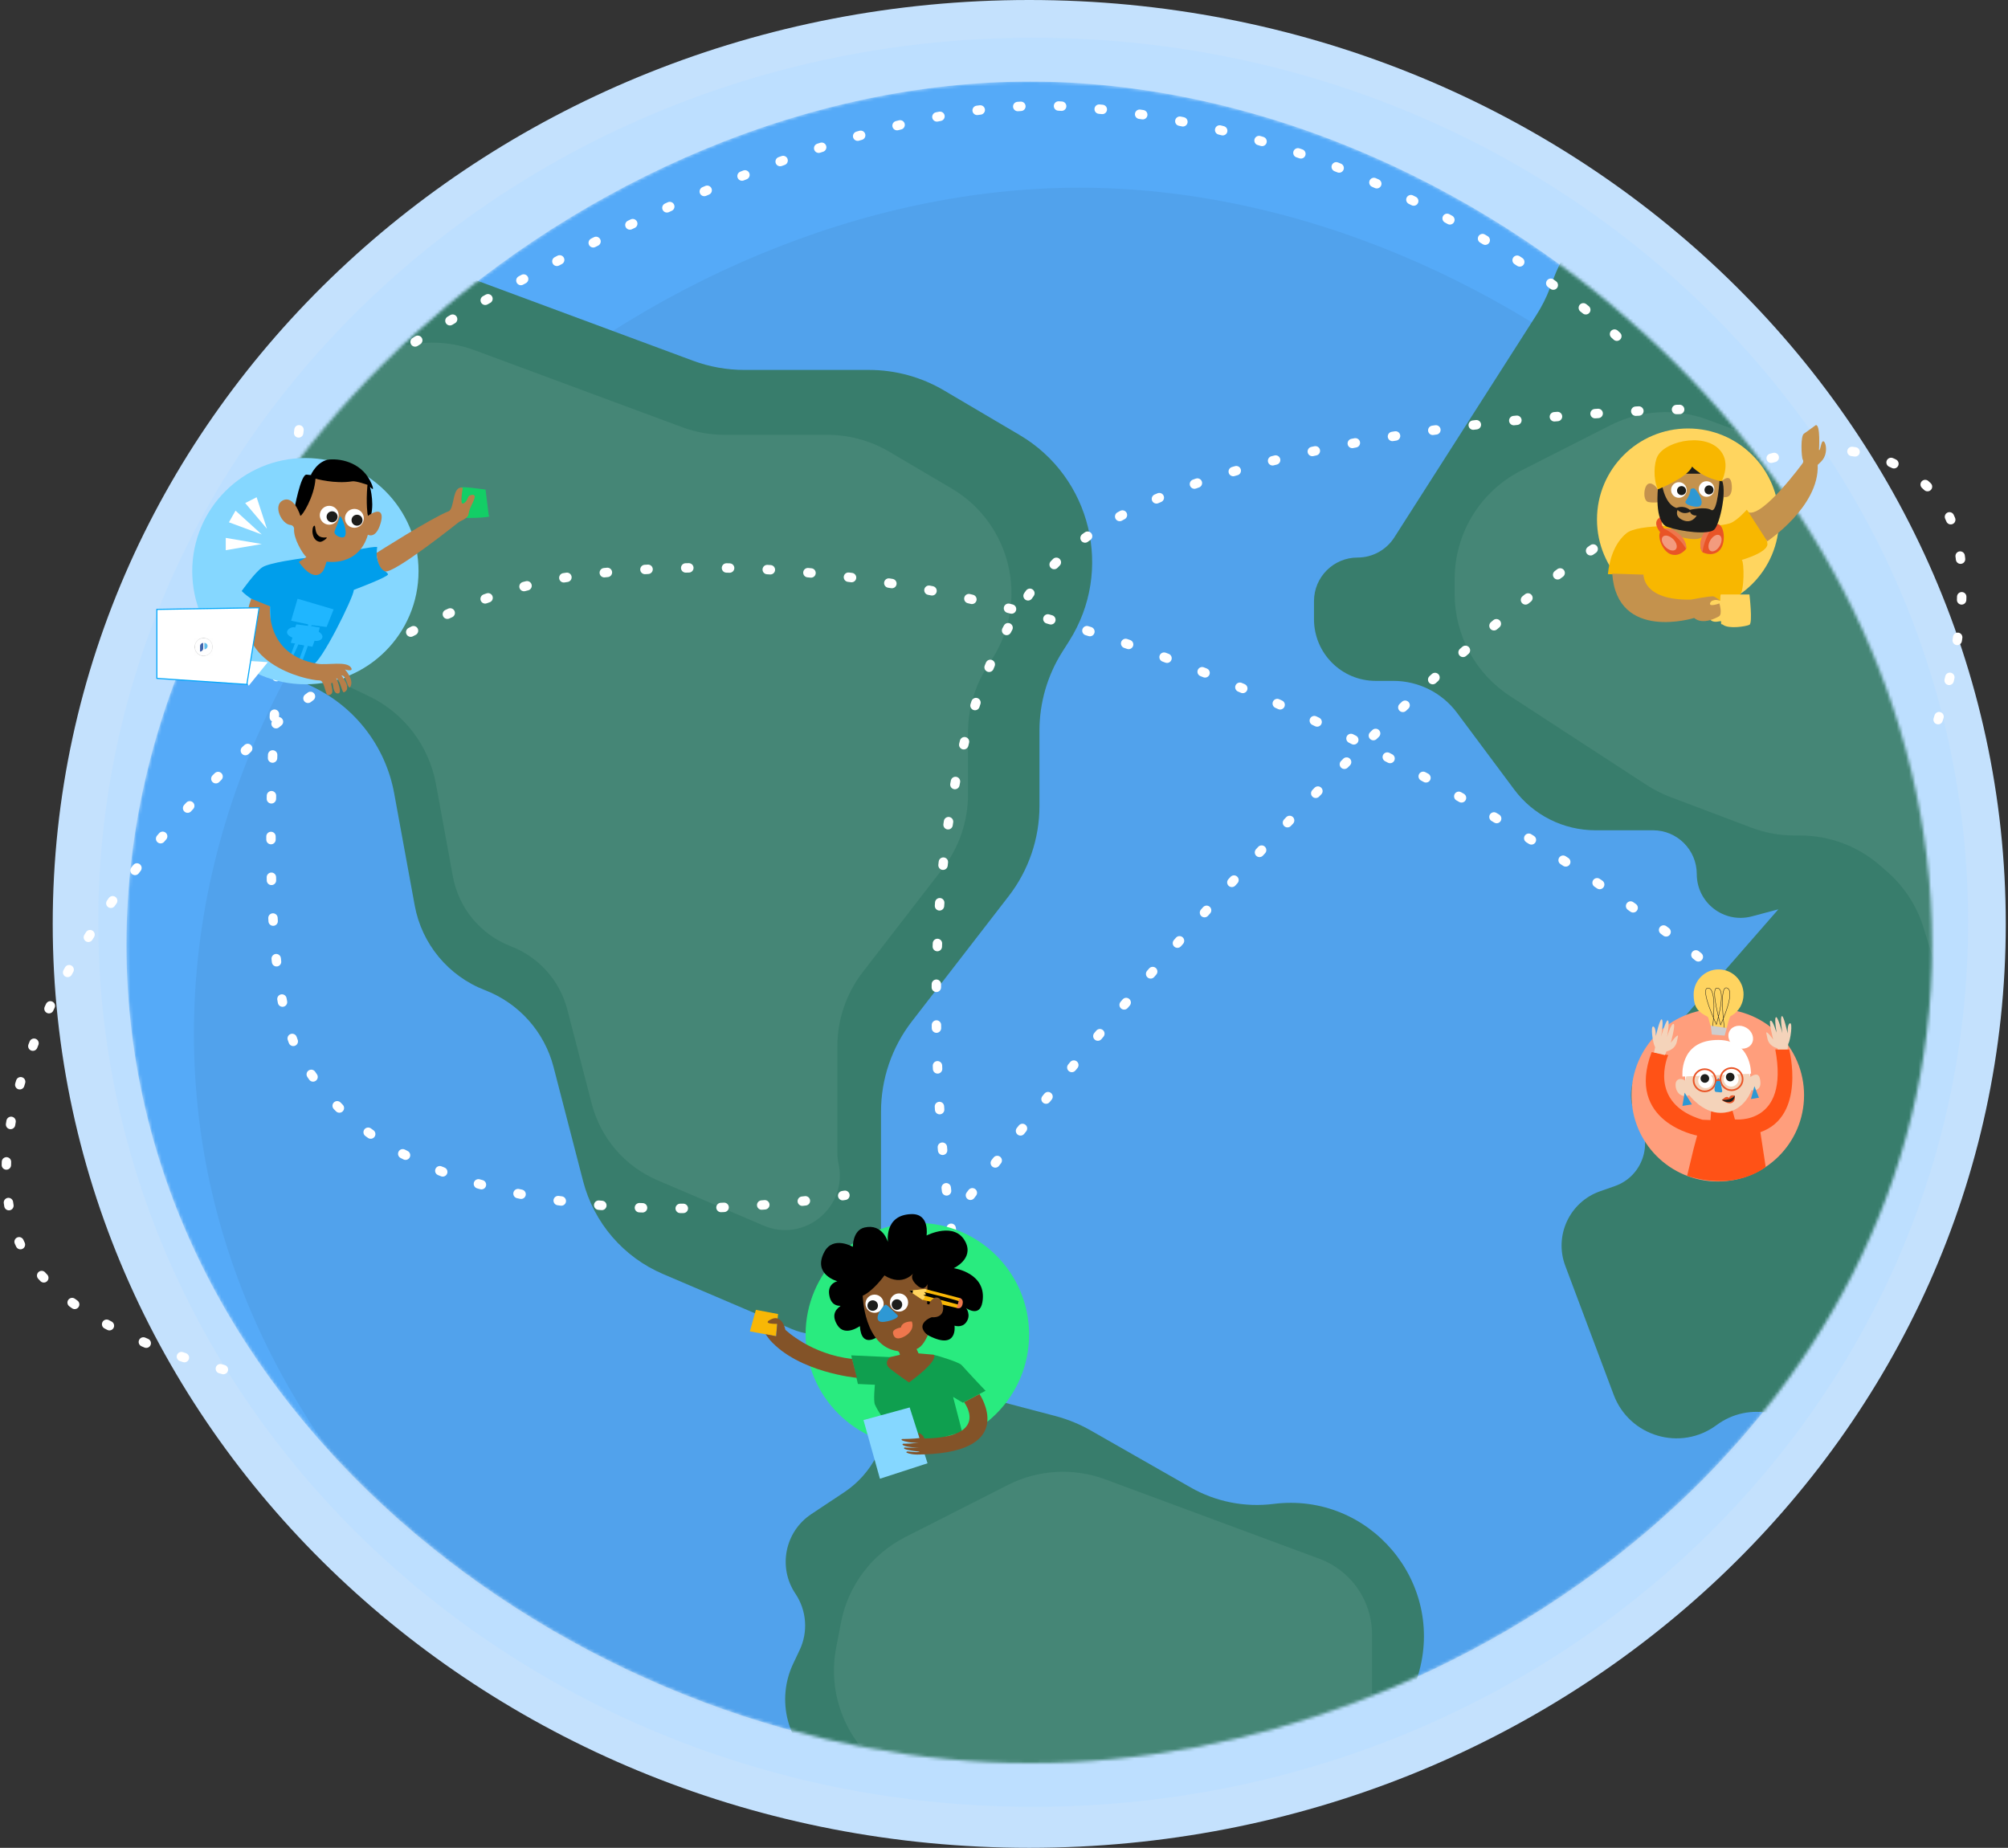 <svg width="640" height="589" viewBox="0 0 640 589" fill="none" xmlns="http://www.w3.org/2000/svg">
<rect x="0" y="0" width="640" height="589" fill="#333333" stroke="none"/>
<g clip-path="url(#clip0_94_2)">
<path d="M328.046 589C499.94 589 639.289 457.148 639.289 294.5C639.289 131.852 499.94 0 328.046 0C156.151 0 16.803 131.852 16.803 294.5C16.803 457.148 156.151 589 328.046 589Z" fill="#C4E1FD"/>
<path d="M329.303 575.933C493.876 575.933 627.288 449.697 627.288 293.977C627.288 138.257 493.876 12.021 329.303 12.021C164.731 12.021 31.318 138.257 31.318 293.977C31.318 449.697 164.731 575.933 329.303 575.933Z" fill="#BDDFFF"/>
<mask id="mask0_94_2" style="mask-type:alpha" maskUnits="userSpaceOnUse" x="40" y="26" width="576" height="536">
<path d="M615.803 301.198C615.803 453.186 467.755 562 328.303 562C188.851 562 40.303 453.186 40.303 301.198C40.303 149.21 188.851 26 328.303 26C467.755 26 615.803 149.21 615.803 301.198Z" fill="#55AAF8"/>
</mask>
<g mask="url(#mask0_94_2)">
<path d="M615.803 301.198C615.803 453.186 467.755 562 328.303 562C188.851 562 40.303 453.186 40.303 301.198C40.303 149.21 188.851 26 328.303 26C467.755 26 615.803 149.21 615.803 301.198Z" fill="#55AAF8"/>
<path d="M625.803 329.524C625.803 478.475 480.713 585.115 344.048 585.115C207.382 585.115 61.803 478.475 61.803 329.524C61.803 180.574 207.382 59.825 344.048 59.825C480.713 59.825 625.803 180.574 625.803 329.524Z" fill="black" fill-opacity="0.05"/>
<path d="M279.465 463.964L279.736 463.429C286.775 449.544 302.553 442.458 317.607 446.419L336.333 451.347C340.295 452.39 344.104 453.946 347.662 455.976L379.463 474.118C387.472 478.687 396.747 480.534 405.895 479.379C436.442 475.526 460.857 504.364 452.016 533.857L430.843 604.487C430.15 606.798 429.28 609.053 428.241 611.231L405.684 658.505C393.841 683.326 362.828 692.007 339.82 676.941C330.773 671.016 324.137 662.057 321.106 651.676L308.847 609.687C305.902 599.598 299.661 590.788 291.12 584.664L261.367 563.327C250.906 555.826 247.308 541.916 252.818 530.282L254.865 525.962C257.616 520.154 257.105 513.327 253.521 507.993C247.886 499.607 250.147 488.237 258.562 482.646L269.053 475.675C273.477 472.735 277.064 468.701 279.465 463.964Z" fill="#387D6C"/>
<path d="M444.399 171.307L489.69 100.412C491.427 97.693 492.88 94.802 494.025 91.786L495.295 88.44C502.222 70.186 519.713 58.116 539.236 58.116H558.451C570.252 58.116 581.62 62.555 590.299 70.551L631.617 108.622C636.679 113.286 640.655 119.004 643.263 125.374L669.596 189.669C676.445 206.395 673.098 225.566 660.985 238.981L621.303 282.926L639.303 320.579C650.136 342.912 671.803 390.015 671.803 399.761V538.744C671.803 552.047 652.826 549.537 636.244 544.335C626.368 541.237 618.599 533.828 613.613 524.759L578.62 461.12C572.37 449.754 557.526 446.518 547.112 454.252C535.688 462.735 519.32 457.913 514.321 444.591L498.888 403.465C495.274 393.837 500.285 383.12 509.99 379.719L514.698 378.069C523.439 375.006 527.046 364.598 522.074 356.783C518.652 351.404 519.18 344.414 523.372 339.611L566.803 289.848L558.35 292.098C549.491 294.456 540.803 287.778 540.803 278.61C540.803 270.902 534.554 264.653 526.846 264.653H508.508C498.311 264.653 488.712 259.837 482.617 251.661L464.392 227.213C459.616 220.807 452.096 217.034 444.106 217.034H438.46C427.603 217.034 418.803 208.233 418.803 197.377V191.61C418.803 183.939 425.022 177.72 432.693 177.72C437.434 177.72 441.847 175.302 444.399 171.307Z" fill="#387D6C"/>
<path d="M132.178 288.606L125.63 252.851C122.912 238.007 113.232 225.372 99.608 218.883L60.367 200.195C39.793 190.396 29.212 167.249 35.264 145.278L37.287 137.937C40.8 125.185 49.523 114.504 61.316 108.515L102.962 87.364C114.653 81.427 128.293 80.643 140.587 85.203L220.893 114.985C226.124 116.924 231.658 117.918 237.236 117.918H276.976C285.373 117.918 293.617 120.167 300.849 124.432L324.966 138.653C347.846 152.145 355.008 181.902 340.773 204.327L338.621 207.718C333.84 215.249 331.302 223.985 331.302 232.906V256.913C331.302 267.315 327.851 277.424 321.489 285.655L290.614 325.602C284.253 333.833 280.802 343.941 280.802 354.344V395.31C280.802 396.796 280.958 398.279 281.269 399.732C284.855 416.496 268.049 430.335 252.284 423.599L211.299 406.089C198.688 400.701 189.288 389.77 185.85 376.494L176.427 340.1C173.524 328.892 165.388 319.774 154.581 315.618C142.917 311.133 134.429 300.899 132.178 288.606Z" fill="#387D6C"/>
<g style="mix-blend-mode:overlay">
<path d="M144.34 279.353L138.941 249.87C136.699 237.631 128.718 227.212 117.484 221.862L85.127 206.452C68.162 198.372 59.437 179.286 64.428 161.17L66.096 155.117C68.992 144.602 76.186 135.795 85.91 130.856L120.25 113.416C129.89 108.521 141.137 107.874 151.274 111.634L217.491 136.191C221.804 137.791 226.367 138.61 230.967 138.61H263.735C270.659 138.61 277.456 140.465 283.42 143.981L303.306 155.707C322.172 166.832 328.077 191.368 316.34 209.859L314.565 212.655C310.623 218.865 308.53 226.069 308.53 233.425V253.22C308.53 261.798 305.684 270.133 300.439 276.919L274.981 309.858C269.735 316.645 266.889 324.98 266.889 333.558V367.337C266.889 368.562 267.019 369.785 267.275 370.983C270.231 384.806 256.374 396.217 243.375 390.663L209.581 376.225C199.182 371.782 191.431 362.769 188.596 351.822L180.826 321.813C178.433 312.571 171.724 305.053 162.813 301.626C153.195 297.928 146.196 289.489 144.34 279.353Z" fill="white" fill-opacity="0.07"/>
</g>
<g style="mix-blend-mode:overlay">
<path d="M345.34 639.27L339.964 609.916C337.71 597.605 329.649 587.14 318.32 581.819L288.082 567.616C272.036 560.079 263.15 542.615 266.504 525.207L268.054 517.157C270.319 505.403 277.888 495.356 288.56 489.935L321.25 473.333C330.89 468.438 342.137 467.791 352.274 471.551L420.506 496.856C423.484 497.96 426.233 499.606 428.612 501.711C434.138 506.599 437.302 513.621 437.302 520.998V535.966V565.956C437.302 569.212 437.712 572.456 438.523 575.61L441.08 585.549C441.891 588.703 442.302 591.946 442.302 595.203V614.654C442.302 620.097 443.448 625.478 445.666 630.448L464.525 672.705C466.743 677.675 467.889 683.057 467.889 688.499V727.254C467.889 728.479 468.019 729.702 468.275 730.9C471.231 744.723 457.374 756.134 444.375 750.58L410.581 736.142C400.182 731.699 392.431 722.686 389.596 711.739L381.826 681.73C379.433 672.488 372.724 664.97 363.813 661.543C354.195 657.845 347.196 649.406 345.34 639.27Z" fill="white" fill-opacity="0.07"/>
</g>
<g style="mix-blend-mode:overlay">
<path d="M558.174 263.806L532.291 254.013C529.686 253.027 527.195 251.763 524.862 250.244L481.254 221.854C470.27 214.702 463.645 202.483 463.645 189.376V184.542C463.645 169.951 471.84 156.596 484.85 149.988L513.25 135.565C522.891 130.669 534.138 130.023 544.275 133.782L612.507 159.087C615.485 160.192 618.234 161.838 620.613 163.942C626.138 168.83 629.302 175.853 629.302 183.23V198.197V228.187C629.302 231.444 629.713 234.687 630.524 237.841L633.081 247.78C633.892 250.934 634.302 254.178 634.302 257.434V276.886C634.302 282.328 635.449 287.71 637.667 292.68L658.909 340.278C659.556 341.726 659.89 343.295 659.89 344.882C659.89 356.72 643.995 360.586 638.559 350.07L617.916 310.144C617.315 308.982 616.818 307.768 616.43 306.518L613.046 295.604C610.925 288.763 606.95 282.643 601.561 277.924L599.264 275.913C592.198 269.725 583.125 266.315 573.733 266.315H571.889C567.204 266.315 562.557 265.465 558.174 263.806Z" fill="white" fill-opacity="0.07"/>
</g>
</g>
<path d="M132.303 109C132.303 109 258.626 28.232 341.303 34C448.803 41.5 517.303 109 517.303 109M95.303 137C95.303 137 75.182 298.206 95.303 336C132.303 405.5 269.303 381 269.303 381M303.303 392.5C303.303 392.5 278.291 228.013 341.303 175C390.913 133.263 535.803 130.5 535.803 130.5M541.303 305C541.303 305 365.803 160.233 184.302 183.5C89.548 195.647 -16.697 326 4.803 392.5C15.684 426.154 81.303 439 81.303 439M309.303 381C309.303 381 535.802 79 615.302 156C637.884 177.871 615.302 236.5 615.302 236.5" stroke="white" stroke-width="3" stroke-linecap="round" stroke-dasharray="1 12"/>
<path d="M292.379 461.041C312.052 461.041 328 445.093 328 425.42C328 405.747 312.052 389.799 292.379 389.799C272.706 389.799 256.758 405.747 256.758 425.42C256.758 445.093 272.706 461.041 292.379 461.041Z" fill="#29EB7F"/>
<path d="M279.865 425.979C279.865 425.979 274.551 430.139 274.062 422.693C274.062 422.693 269.308 426.189 266.931 422.448C264.414 418.498 267.315 416.785 267.84 416.331C267.874 416.296 267.874 416.226 267.805 416.226C266.966 416.261 264.728 416.051 264.274 412.556C263.785 409.06 266.896 408.396 266.896 408.396C266.896 408.396 258.891 406.298 262.736 399.062C265.532 393.784 271.825 397.419 271.825 397.419C271.825 397.419 271.72 392.141 275.565 391.267C281.403 389.938 283.011 395.916 283.011 395.916C283.011 395.916 281.717 387.212 290.526 387.002C296.434 386.862 295.316 393.819 295.316 393.819C295.316 393.819 304.404 389.134 307.76 395.951C310.382 401.299 303.985 404.236 303.985 404.236C303.985 404.236 314.752 405.739 313.109 415.107C312.235 420.071 307.935 416.96 307.935 416.96C307.935 416.96 309.648 419.197 307.935 421.504C306.537 423.392 304.23 422.553 304.23 422.553C304.23 422.553 305.348 430.418 296.224 425.839C287.101 421.26 294.162 418.533 294.162 418.533L292.554 413.22L288.709 410.074L284.339 409.969L282.801 412.905L276.439 413.08C276.439 413.08 275.845 417.03 276.264 418.219C276.928 420.316 279.865 425.979 279.865 425.979Z" fill="black"/>
<path d="M240.923 417.52L239 424.371L247.355 425.944L247.984 418.848L240.923 417.52Z" fill="#F8B706"/>
<path d="M283.746 432.585L297.903 431.921C299.337 432.27 305.629 434.193 306.468 435.102C311.082 440.171 314.123 443.317 314.123 443.317L306.887 447.127L303.776 445.274L306.747 456.775C301.364 457.055 297.099 460.481 293.149 459.747C285.738 458.348 280.565 451.602 278.852 447.686C278.328 446.498 278.852 441.394 278.852 441.394L273.434 441.149L271.301 432.026L283.746 432.585Z" fill="#0F9F4F"/>
<path d="M281.892 406.543C281.892 406.543 278.431 411.437 274.971 413.01C274.971 413.01 275.32 429.125 286.087 430.663C286.716 430.768 286.821 431.852 286.821 431.852L283.745 432.586C282.102 433.879 282.556 435.347 283.535 436.151C285.213 437.55 289.722 440.661 289.722 440.661C289.722 440.661 299.196 433.949 297.623 431.817L292.764 431.397L292.134 429.999C294.057 429.265 295.071 426.888 295.735 425.629C295.735 425.629 293.428 423.987 294.127 422.204C294.756 420.561 296.994 419.862 296.994 419.862C296.994 419.862 301.328 420.456 300.524 415.877C299.895 412.241 297.063 412.171 296.189 415.807L295.49 415.632C295.77 412.311 295.525 411.332 295.595 409.34C295.595 409.34 294.721 411.926 292.239 409.654C289.478 407.137 291.261 405.704 291.261 405.704C291.261 405.704 287.8 410.283 281.892 406.543Z" fill="#835328"/>
<path d="M245.361 427.098C254.589 437.515 273.117 439.193 273.117 439.193L271.578 433.145C258.47 431.747 250.325 423.882 250.325 423.882C250.325 423.882 249.346 418.848 245.85 420.491C242.355 422.134 247.703 421.994 247.703 421.994L247.388 425.909L243.998 425.28L245.361 427.098Z" fill="#835328"/>
<path d="M275.215 452.651L289.932 448.631L295.63 466.424L280.459 471.353L275.215 452.651Z" fill="#85D7FF"/>
<path d="M307.271 446.953L312.2 444.366C312.2 444.366 324.609 462.614 294.477 463.592C294.302 463.592 294.127 463.592 293.987 463.592C291.435 463.802 289.653 463.383 289.128 463.103C288.919 462.998 288.744 462.963 288.988 462.719C289.233 462.474 292.344 463.173 293.148 462.719C293.148 462.719 289.478 462.404 288.254 461.81C288.08 461.705 288.115 461.39 288.359 461.39C290.142 461.6 293.603 461.32 292.869 461.355C289.723 461.46 287.94 460.831 287.695 460.551C287.59 460.411 287.73 460.202 287.8 460.202C290.806 460.202 292.904 459.817 292.904 459.817C290.492 460.062 288.15 459.433 287.52 459.118C287.241 458.978 287.345 458.699 287.52 458.699C290.736 458.699 293.113 458.384 293.113 458.384L292.659 456.636C292.659 456.636 294.302 457.265 294.582 458.454C294.617 458.559 294.791 458.524 294.896 458.524C315.87 458.034 307.271 446.953 307.271 446.953Z" fill="#835328"/>
<path d="M278.747 418.463C280.35 418.463 281.649 417.164 281.649 415.562C281.649 413.959 280.35 412.66 278.747 412.66C277.145 412.66 275.846 413.959 275.846 415.562C275.846 417.164 277.145 418.463 278.747 418.463Z" fill="white"/>
<path d="M286.543 418.079C288.145 418.079 289.444 416.78 289.444 415.178C289.444 413.575 288.145 412.276 286.543 412.276C284.94 412.276 283.641 413.575 283.641 415.178C283.641 416.78 284.94 418.079 286.543 418.079Z" fill="white"/>
<path d="M278.153 417.833C279.079 417.833 279.83 417.082 279.83 416.155C279.83 415.229 279.079 414.478 278.153 414.478C277.226 414.478 276.475 415.229 276.475 416.155C276.475 417.082 277.226 417.833 278.153 417.833Z" fill="#1D1E1C"/>
<path d="M285.877 417.52C286.804 417.52 287.555 416.769 287.555 415.842C287.555 414.915 286.804 414.164 285.877 414.164C284.95 414.164 284.199 414.915 284.199 415.842C284.199 416.769 284.95 417.52 285.877 417.52Z" fill="#1D1E1C"/>
<path d="M282.242 415.877C282.731 415.947 282.521 415.807 286.052 419.198C287.101 420.211 281.612 421.924 280.319 421.19C278.326 420.072 281.752 415.807 282.242 415.877Z" fill="#2E98D4"/>
<path d="M289.234 425.351C288.255 426.155 285.144 427.937 284.619 424.966C284.375 423.533 287.136 423.148 287.136 423.148C287.556 421.086 290.597 421.226 290.597 421.226C290.597 421.226 291.716 423.288 289.234 425.351Z" fill="#EE774D"/>
<path d="M289.723 411.471L293.987 414.303L296.469 414.897C299.546 411.261 300.315 415.806 300.315 415.806C298.776 415.456 303.95 416.68 304.929 416.89C304.929 416.89 307.795 416.4 305.978 413.778L294.826 410.877L289.723 411.471Z" fill="#F8B706"/>
<path d="M293.987 414.303C293.987 414.303 294.477 414.199 294.721 413.534C294.861 413.045 294.302 412.835 294.302 412.835C294.302 412.835 295.071 412.905 295.106 412.486C295.141 412.031 294.512 411.822 294.512 411.822C294.512 411.822 295.211 411.822 295.316 411.402C295.421 410.983 294.861 410.843 294.861 410.843L289.723 411.437L293.987 414.303Z" fill="#FFD460"/>
<path d="M289.723 411.472L290.841 412.241L290.981 411.332L289.723 411.472Z" fill="black"/>
<path d="M294.268 412.869L297.694 413.778C297.694 413.778 299.057 413.149 299.756 414.337L306.363 416.085C306.363 416.085 306.748 415.771 306.608 415.211C306.468 414.652 294.513 411.855 294.513 411.855C294.513 411.855 295.142 412.31 295.107 412.52C295.037 412.729 294.268 412.869 294.268 412.869Z" fill="black"/>
<path d="M305.839 413.744L304.93 416.925C304.93 416.925 306.293 417.485 306.747 415.911C307.307 413.919 305.839 413.744 305.839 413.744Z" fill="#EE774D"/>
<path d="M97.336 218.124C117.253 218.124 133.398 201.979 133.398 182.062C133.398 162.146 117.253 146 97.336 146C77.419 146 61.273 162.146 61.273 182.062C61.273 201.979 77.419 218.124 97.336 218.124Z" fill="#85D7FF"/>
<path d="M146.772 155.454C146.422 154.859 154.755 156.049 154.755 156.049L155.77 164.312C157.766 165.187 146.072 165.152 146.072 165.152C146.072 165.152 147.857 157.169 146.772 155.454Z" fill="#13CE66"/>
<path d="M95.866 178.036C95.866 178.036 85.922 179.332 83.647 180.802C81.371 182.238 77.029 188.4 77.029 188.4C77.029 188.4 81.161 192.671 86.062 193.302L86.132 197.503C86.132 197.503 86.903 211.753 99.682 211.788C102.098 211.788 112.706 190.326 112.741 188.19C112.741 188.085 112.811 188.015 112.881 187.98C114.177 187.49 123.735 183.848 123.665 183.078C123.56 182.063 119.324 181.012 120.199 174.5C120.199 174.5 121.704 173.52 108.295 176.321C105.214 176.986 95.866 178.036 95.866 178.036Z" fill="#009EEB"/>
<path d="M94.851 190.851L92.785 197.853L98.177 199.008V199.499L94.466 199.008L94.045 200.024C92.54 199.463 89.599 201.739 93.205 203.245L92.68 204.89L99.577 206.151L100.242 204.26C102.483 204.575 103.918 202.86 101.572 201.354L101.923 200.024L99.122 199.534L99.367 199.253L104.093 199.849L106.334 194.247L94.851 190.851Z" fill="#1FB6FF"/>
<path d="M98.106 205.941L96.46 210.422L95.375 210.212L96.986 205.731L95.13 205.381C95.13 205.381 93.414 209.127 93.239 209.442C93.064 209.757 92.539 209.092 92.539 209.092L93.975 205.17L96.635 204.12L98.106 205.941Z" fill="#1FB6FF"/>
<path d="M96.53 166.308L93.764 162.596C93.764 162.596 95.829 151.007 97.755 151.287C99.681 151.568 99.121 151.287 99.121 151.287C99.121 151.287 101.186 146.736 105.142 146.456C109.099 146.176 115.716 147.646 118.482 154.334C119.637 157.169 117.922 155.174 117.922 155.174C117.922 155.174 119.777 161.861 117.572 165.992C117.011 167.043 117.922 155.174 106.683 156.014C101.536 156.329 96.53 166.308 96.53 166.308Z" fill="black"/>
<path d="M95.725 164.381C95.725 164.381 93.66 157.624 90.054 159.549C86.938 161.23 89.773 167.147 92.644 167.357C93.24 167.392 93.765 168.022 93.73 168.582C93.485 171.558 96.391 176.46 97.651 177.58L95.27 179.121C95.27 179.121 99.752 186.088 102.903 182.062C103.393 181.467 104.093 179.016 104.093 179.016C104.093 179.016 114.212 180.802 117.258 170.438C117.258 170.438 119.744 171.944 121.249 166.972C122.404 163.226 121.074 161.825 117.223 164.451C117.223 164.451 116.557 160.705 117.118 154.543C117.118 154.543 113.511 153.247 112.286 153.422C106.684 154.333 100.557 152.582 100.557 152.582C100.207 158.394 96.146 164.766 95.725 164.381Z" fill="#B77E49"/>
<path d="M120.023 176.25C120.023 176.25 120.163 181.012 122.719 182.097C125.275 183.183 146.387 166.307 146.387 166.307C146.387 166.307 149.083 165.222 149.293 164.066C149.748 161.475 150.729 160.53 151.219 158.849C151.744 157.134 149.713 157.799 149.433 158.149C148.978 158.709 148.873 159.935 147.648 160.495C146.422 161.055 147.508 155.523 147.508 155.523C144.042 154.543 144.987 162.176 142.956 162.981C137.284 165.222 120.023 176.25 120.023 176.25Z" fill="#B77E49"/>
<path d="M80.076 190.85L86.063 193.265C86.063 193.265 84.347 208.741 101.188 211.577C104.339 212.102 110.536 210.596 111.902 212.837C112.777 214.273 109.941 213.397 109.941 213.397C109.941 213.397 112.987 216.653 111.657 218.929C110.886 220.225 110.431 214.938 108.821 215.323C108.821 215.323 112.392 219.629 109.591 220.68C109.031 220.89 108.261 216.268 107.175 216.198C107.175 216.198 109.591 221.45 107.455 221.03C105.845 220.715 106.37 217.073 105.67 217.704C105.145 218.194 107.175 221.555 104.549 221.555C103.674 221.555 103.429 216.933 101.958 216.898C97.162 216.828 72.584 210.876 80.076 190.85Z" fill="#B77E49"/>
<path d="M79.27 218.58L85.362 211.052L75.068 210.422L79.27 218.58Z" fill="white"/>
<path d="M50 194.247L82.596 193.722L78.675 218.16L50 216.234V194.247Z" fill="white" stroke="#05A7F9" stroke-width="0.35" stroke-miterlimit="10"/>
<path d="M67.822 205.941C67.822 206.116 67.822 206.291 67.822 206.466C67.786 206.466 67.786 206.501 67.786 206.501C67.786 206.571 67.786 206.676 67.751 206.746C67.681 207.096 67.576 207.412 67.401 207.692C67.226 207.972 67.016 208.252 66.736 208.462C66.491 208.637 66.246 208.812 65.966 208.917C65.721 209.022 65.441 209.092 65.161 209.127C65.161 209.127 65.126 209.127 65.126 209.162C65.091 209.162 65.055 209.162 65.02 209.162C64.915 209.162 64.81 209.162 64.67 209.162C64.635 209.162 64.6 209.162 64.6 209.162C64.565 209.127 64.53 209.127 64.495 209.127C64.215 209.092 63.935 209.022 63.655 208.882C63.27 208.707 62.955 208.462 62.675 208.147C62.535 207.972 62.395 207.762 62.29 207.552C62.114 207.201 62.01 206.816 61.974 206.431C61.974 206.431 61.974 206.396 61.94 206.396C61.94 206.256 61.94 206.116 61.94 205.976C61.974 205.976 61.974 205.941 61.974 205.941C61.974 205.836 62.01 205.731 62.01 205.626C62.08 205.311 62.185 204.996 62.36 204.716C62.535 204.436 62.71 204.19 62.955 203.98C63.2 203.77 63.445 203.595 63.725 203.49C64.005 203.35 64.32 203.28 64.635 203.28C64.635 203.28 64.67 203.28 64.67 203.245C64.81 203.245 64.951 203.245 65.091 203.245C65.091 203.28 65.126 203.28 65.126 203.28C65.231 203.28 65.336 203.315 65.476 203.315C65.756 203.385 66.071 203.49 66.316 203.63C66.526 203.735 66.701 203.875 66.876 204.05C67.086 204.26 67.296 204.506 67.436 204.751C67.611 205.066 67.751 205.451 67.786 205.801C67.822 205.871 67.786 205.906 67.822 205.941ZM64.915 203.49C63.41 203.49 62.185 204.716 62.185 206.151C62.15 207.727 63.41 208.952 64.915 208.952C66.421 208.952 67.646 207.727 67.646 206.221C67.646 204.681 66.386 203.455 64.915 203.49Z" fill="#D8D8D8"/>
<path d="M64.704 203.279C64.704 203.314 64.669 203.314 64.669 203.314C64.353 203.349 64.038 203.419 63.758 203.524C63.478 203.629 63.198 203.804 62.988 204.015C62.743 204.225 62.533 204.47 62.393 204.75C62.218 205.03 62.113 205.345 62.043 205.66C62.008 205.765 62.008 205.87 62.008 205.975C62.008 205.975 62.008 206.01 61.973 206.01C61.973 205.1 61.973 204.225 61.973 203.314C61.973 203.279 61.973 203.279 62.008 203.279C62.883 203.279 63.793 203.279 64.704 203.279Z" fill="#FEFEFE"/>
<path d="M67.821 205.94C67.786 205.905 67.786 205.87 67.786 205.835C67.751 205.45 67.611 205.1 67.436 204.785C67.296 204.54 67.121 204.295 66.875 204.085C66.7 203.91 66.525 203.769 66.315 203.664C66.035 203.524 65.755 203.419 65.475 203.349C65.37 203.314 65.265 203.314 65.125 203.314C65.125 203.314 65.09 203.314 65.09 203.279C66 203.279 66.875 203.279 67.786 203.279C67.821 203.279 67.821 203.279 67.821 203.314C67.821 204.19 67.821 205.065 67.821 205.94Z" fill="#FEFEFE"/>
<path d="M61.94 206.431C61.974 206.431 61.974 206.431 61.94 206.431C61.974 206.851 62.114 207.236 62.29 207.586C62.395 207.796 62.535 207.971 62.675 208.181C62.955 208.496 63.27 208.741 63.655 208.917C63.935 209.057 64.215 209.127 64.495 209.162C64.53 209.162 64.565 209.162 64.6 209.197C63.725 209.197 62.85 209.197 61.974 209.197C61.94 209.197 61.94 209.197 61.94 209.162C61.94 208.216 61.94 207.306 61.94 206.431Z" fill="#FEFEFE"/>
<path d="M65.16 209.162C65.195 209.127 65.16 209.127 65.16 209.162C65.475 209.127 65.755 209.057 66 208.952C66.281 208.847 66.526 208.672 66.771 208.497C67.051 208.287 67.261 208.006 67.436 207.726C67.611 207.411 67.716 207.096 67.786 206.781C67.786 206.711 67.821 206.641 67.821 206.536C67.821 206.536 67.821 206.501 67.856 206.501C67.856 207.376 67.856 208.252 67.856 209.127C67.856 209.162 67.856 209.162 67.821 209.162C66.911 209.162 66.035 209.162 65.16 209.162Z" fill="#FEFEFE"/>
<path d="M64.915 203.49C66.421 203.49 67.646 204.715 67.646 206.221C67.646 207.726 66.421 208.952 64.915 208.952C63.41 208.952 62.149 207.726 62.184 206.151C62.184 204.715 63.375 203.455 64.915 203.49ZM63.76 206.746C63.76 207.026 63.76 207.306 63.76 207.586C63.76 207.656 63.76 207.691 63.865 207.691C64.39 207.656 64.775 207.201 64.775 206.676C64.775 206.361 64.775 206.046 64.775 205.731C64.775 205.486 64.775 205.241 64.775 205.03C64.775 204.96 64.74 204.96 64.705 204.96C64.67 204.96 64.635 204.96 64.635 204.96C64.18 205.03 63.795 205.451 63.76 205.906C63.76 206.151 63.76 206.431 63.76 206.746ZM65.125 205.941C65.125 206.186 65.125 206.396 65.125 206.641C65.125 206.746 65.125 206.816 65.125 206.921C65.125 206.991 65.125 206.991 65.195 206.991C65.23 206.991 65.265 206.991 65.3 206.991C65.861 206.886 66.211 206.361 66.106 205.766C66.036 205.346 65.615 204.995 65.195 204.96C65.125 204.96 65.09 204.96 65.09 205.03C65.125 205.311 65.125 205.626 65.125 205.941Z" fill="#FEFEFE"/>
<path d="M63.76 206.747C63.76 206.466 63.76 206.186 63.76 205.906C63.76 205.451 64.145 204.996 64.635 204.961C64.67 204.961 64.705 204.961 64.705 204.961C64.775 204.961 64.775 204.961 64.775 205.031C64.775 205.276 64.775 205.521 64.775 205.731C64.775 206.046 64.775 206.361 64.775 206.677C64.775 207.202 64.355 207.622 63.865 207.692C63.795 207.692 63.76 207.692 63.76 207.587C63.76 207.307 63.76 207.027 63.76 206.747Z" fill="#4064AB"/>
<path d="M65.125 205.941C65.125 205.626 65.125 205.311 65.125 204.996C65.125 204.926 65.125 204.891 65.23 204.926C65.685 204.961 66.07 205.311 66.14 205.731C66.245 206.291 65.895 206.816 65.335 206.957C65.3 206.957 65.265 206.957 65.23 206.957C65.16 206.957 65.16 206.957 65.16 206.887C65.16 206.781 65.16 206.711 65.16 206.606C65.125 206.396 65.125 206.151 65.125 205.941Z" fill="#61BDEB"/>
<path d="M108.47 164.591C108.19 164.767 108.4 164.977 106.65 169.318C106.125 170.578 109.206 171.979 109.906 170.964C110.956 169.353 108.75 164.416 108.47 164.591Z" fill="#009EEB"/>
<path d="M104.933 167.252C106.596 167.252 107.944 165.904 107.944 164.241C107.944 162.579 106.596 161.23 104.933 161.23C103.27 161.23 101.922 162.579 101.922 164.241C101.922 165.904 103.27 167.252 104.933 167.252Z" fill="white"/>
<path d="M112.95 168.233C114.613 168.233 115.961 166.885 115.961 165.222C115.961 163.559 114.613 162.211 112.95 162.211C111.287 162.211 109.939 163.559 109.939 165.222C109.939 166.885 111.287 168.233 112.95 168.233Z" fill="white"/>
<path d="M105.845 166.482C106.812 166.482 107.595 165.698 107.595 164.731C107.595 163.764 106.812 162.98 105.845 162.98C104.878 162.98 104.094 163.764 104.094 164.731C104.094 165.698 104.878 166.482 105.845 166.482Z" fill="#1D1D1B"/>
<path d="M113.792 167.568C114.758 167.568 115.542 166.784 115.542 165.817C115.542 164.85 114.758 164.066 113.792 164.066C112.825 164.066 112.041 164.85 112.041 165.817C112.041 166.784 112.825 167.568 113.792 167.568Z" fill="#1D1D1B"/>
<path d="M100.102 167.602C99.227 168.162 99.227 172.329 101.923 172.714C102.728 172.854 104.794 171.243 103.953 171.313C99.577 171.734 100.942 167.042 100.102 167.602Z" fill="black"/>
<path d="M71.953 171.454V175.375L83.437 173.415L71.953 171.454Z" fill="white"/>
<path d="M75.067 162.771L72.967 166.483L83.435 170.369L75.067 162.771Z" fill="white"/>
<path d="M78.15 160.355L81.792 158.499L85.083 168.547L78.15 160.355Z" fill="white"/>
<path d="M538.013 194.603C554.036 194.603 567.025 181.614 567.025 165.591C567.025 149.567 554.036 136.578 538.013 136.578C521.989 136.578 509 149.567 509 165.591C509 181.614 521.989 194.603 538.013 194.603Z" fill="#FFD55F"/>
<path d="M538.803 167.765C538.803 167.765 522.306 166.833 518.435 169.94C514.565 173.048 512.898 178.557 512.475 183.02L523.888 183.387L523.407 186.015C523.407 186.015 533.803 202.682 554.539 189.546C555.951 188.67 555.979 179.348 555.16 178.472C555.16 178.472 563.24 176.212 563.324 173.472C563.409 170.477 556.742 162.482 556.742 162.482C556.742 162.482 553.719 165.929 551.516 166.748C548.324 167.963 538.803 167.765 538.803 167.765Z" fill="#F8B700"/>
<path d="M548.435 189.49H557.588C557.588 189.49 558.69 198.615 557.588 199.152C556.487 199.688 551.006 200.564 549.17 199.152C548.548 198.7 548.548 199.462 548.548 198.05C548.548 197.598 544.283 199.914 544.283 194.716C544.283 189.914 548.294 191.468 548.294 191.468C548.266 189.914 548.435 189.49 548.435 189.49Z" fill="#FFD55F"/>
<path d="M529.171 150.534L528.408 155.986C528.408 155.986 526.882 153.585 525.385 154.207C523.86 154.828 523.492 159.659 525.385 160.026C527.278 160.393 528.803 160.026 528.662 160.026C528.521 160.026 530.385 166.043 532.419 166.552C534.453 167.06 545.64 170.422 547.646 164.602C549.426 159.404 549.426 158.416 549.426 158.416C549.426 158.416 552.194 159.178 551.968 154.885C551.714 150.591 549.313 152.992 548.691 153.359C548.07 153.726 547.42 147.737 547.42 147.737H530.357L529.171 150.534Z" fill="#C4924D"/>
<path d="M513.859 182.852L523.859 183.162C523.859 183.162 523.351 191.411 538.916 191.129C538.916 191.129 544.764 189.999 546.007 190.084C546.572 190.112 548.295 191.44 548.295 191.44C548.295 191.44 545.866 190.705 545.16 192.005C544.227 193.756 548.013 192.344 548.013 192.344C548.013 192.344 549.058 195.79 547.872 196.468C542.363 199.547 539.99 196.976 539.99 196.976C539.99 196.976 515.413 204.632 513.859 182.852Z" fill="#C4924D"/>
<path d="M574.993 138.217C573.806 138.838 574.145 145.788 574.597 146.522C574.964 147.115 574.512 147.709 574.512 147.709C574.512 147.709 562.026 164.771 557.336 163.331L563.269 172.54C563.269 172.54 579.908 161.494 579.343 148.189C579.343 148.189 579.965 147.624 580.473 147.087C583.185 144.347 581.631 139.573 580.784 140.872C580.36 141.522 580.049 144.064 579.767 143.358C579.767 143.358 580.275 135.279 578.75 135.505L574.993 138.217Z" fill="#C4924D"/>
<path d="M535.102 166.636L531.146 169.687C531.146 169.687 540.469 173.5 542.729 170.986C544.989 168.472 541.43 166.636 541.43 166.636H535.102Z" fill="#C4924D"/>
<path d="M531.996 168.698C531.996 168.698 530.725 167.85 529.341 169.291C527.956 170.732 529.849 175.902 532.674 176.721C535.499 177.568 537.392 174.969 537.392 174.969C537.392 174.969 538.042 171.466 531.996 168.698Z" fill="#E95426"/>
<path d="M545.018 167.71C545.018 167.71 545.838 166.382 547.787 167.145C549.736 167.907 550.16 173.614 547.843 175.619C545.527 177.625 542.617 176.015 542.617 176.015C542.617 176.015 540.103 172.992 545.018 167.71Z" fill="#E95426"/>
<path d="M530.639 164.348C530.639 164.348 525.102 165.167 529.679 170.308C534.255 175.45 533.182 170.308 533.182 170.308C533.182 170.308 527.306 168.105 530.639 164.348Z" fill="#E95426"/>
<path d="M534.081 175.136C534.765 174.452 534.407 172.986 533.282 171.86C532.156 170.735 530.69 170.377 530.006 171.061C529.322 171.745 529.679 173.212 530.805 174.337C531.93 175.463 533.397 175.82 534.081 175.136Z" fill="#F39B7E"/>
<path d="M548.14 173.99C548.936 172.611 548.902 171.102 548.064 170.618C547.226 170.135 545.902 170.86 545.106 172.238C544.311 173.616 544.345 175.125 545.182 175.609C546.02 176.093 547.344 175.368 548.14 173.99Z" fill="#F39B7E"/>
<path d="M530.471 168.557C530.471 168.557 534.849 170.449 537.42 174.998C537.42 174.998 537.929 172.794 535.443 170.478C532.363 167.624 530.471 168.557 530.471 168.557Z" fill="#EE774D"/>
<path d="M542.617 176.015C542.617 176.015 543.153 170.535 546.911 166.919C546.911 166.919 544.764 167.06 543.04 169.998C540.809 173.755 542.617 176.015 542.617 176.015Z" fill="#EE774D"/>
<path d="M535.103 158.669C536.476 158.669 537.589 157.556 537.589 156.183C537.589 154.81 536.476 153.697 535.103 153.697C533.73 153.697 532.617 154.81 532.617 156.183C532.617 157.556 533.73 158.669 535.103 158.669Z" fill="white"/>
<path d="M543.918 158.359C545.291 158.359 546.404 157.246 546.404 155.873C546.404 154.5 545.291 153.387 543.918 153.387C542.545 153.387 541.432 154.5 541.432 155.873C541.432 157.246 542.545 158.359 543.918 158.359Z" fill="white"/>
<path d="M535.95 157.822C536.746 157.822 537.391 157.177 537.391 156.381C537.391 155.585 536.746 154.94 535.95 154.94C535.155 154.94 534.51 155.585 534.51 156.381C534.51 157.177 535.155 157.822 535.95 157.822Z" fill="#1D1E1C"/>
<path d="M544.708 157.596C545.504 157.596 546.149 156.951 546.149 156.156C546.149 155.36 545.504 154.715 544.708 154.715C543.913 154.715 543.268 155.36 543.268 156.156C543.268 156.951 543.913 157.596 544.708 157.596Z" fill="#1D1E1C"/>
<path d="M539.905 155.648C537.814 155.817 539.82 155.987 537.249 159.772C536.487 160.874 540.95 162.117 541.939 161.213C543.493 159.8 540.329 155.619 539.905 155.648Z" fill="#2E98D4"/>
<path d="M529.735 154.63L528.464 155.365C528.464 155.365 527.108 166.467 531.487 167.964C535.865 169.462 544.595 170.563 546.403 168.784C548.182 167.004 550.725 155.647 548.521 152.512C547.278 150.732 548.098 152.512 548.098 152.512C548.098 152.512 547.476 163.783 545.386 162.54C543.465 161.382 538.606 162.512 538.606 162.512C536.43 160.874 534.481 161.891 534.34 161.891C534.368 161.862 531.091 161.523 529.735 154.63Z" fill="#1D1D1B"/>
<path d="M534.707 162.54C534.707 162.54 536.317 164.348 538.662 163.133C538.662 163.133 539.001 164.461 540.781 164.32C540.781 164.32 539.17 167.427 535.837 165.535C533.718 164.348 534.707 162.54 534.707 162.54Z" fill="#C4924D"/>
<path d="M536.629 150.986H541.997L539.483 147.681L536.629 150.986Z" fill="#1D1D1B"/>
<path d="M528.407 155.986C528.407 155.986 537.815 152.285 539.312 148.726C539.312 148.726 542.363 152.257 548.747 153.415C548.747 153.415 551.29 148.613 549.03 144.658C544.962 137.595 531.035 140.166 528.294 145.421C527.193 147.539 526.825 152.568 528.407 155.986Z" fill="#F8B700"/>
<path d="M547.5 376.601C562.688 376.601 575 364.288 575 349.101C575 333.913 562.688 321.601 547.5 321.601C532.312 321.601 520 333.913 520 349.101C520 364.288 532.312 376.601 547.5 376.601Z" fill="#FF9E7C"/>
<path d="M545.438 353.407L551.884 352.931L552.967 356.814C552.967 356.814 570.402 358.849 565.832 334.519H570.27C570.27 334.519 575.739 355.731 561.077 360.883L562.768 371.951C562.768 371.951 553.575 379.85 537.725 374.804L539.785 366.219L540.921 361.966C540.921 361.966 517.965 357.713 526.418 335.364L531.702 336.315C531.702 336.315 524.86 351.663 542.612 356.92L545.174 357.026L545.438 353.407Z" fill="#FF5216"/>
<path d="M537.091 341.096V344.451C537.091 344.451 535.532 343.262 534.449 344.451C533.366 345.64 534.37 350.527 538.412 349.1C538.412 349.1 542.586 354.727 548.371 354.727C555.53 354.727 557.987 348.308 558.224 347.489C558.224 347.489 562.108 348.228 560.866 343.606C560.259 341.36 557.881 343.315 557.881 343.315L555.266 336.314L538.412 338.956L537.091 341.096Z" fill="#F4D3BA"/>
<path d="M536.247 343.157L537.093 343.131V344.478L537.463 343.104L557.434 342.285L557.883 343.342L557.751 342.259L558.094 342.232C558.094 342.232 558.385 330.952 546.761 331.507C535.085 332.035 536.247 343.157 536.247 343.157Z" fill="white"/>
<path d="M543.643 346.856C544.956 346.856 546.021 345.791 546.021 344.478C546.021 343.165 544.956 342.101 543.643 342.101C542.33 342.101 541.266 343.165 541.266 344.478C541.266 345.791 542.33 346.856 543.643 346.856Z" fill="white"/>
<path d="M551.753 346.354C553.066 346.354 554.131 345.289 554.131 343.976C554.131 342.663 553.066 341.599 551.753 341.599C550.44 341.599 549.375 342.663 549.375 343.976C549.375 345.289 550.44 346.354 551.753 346.354Z" fill="white"/>
<path d="M543.38 345.138C544.139 345.138 544.754 344.523 544.754 343.764C544.754 343.006 544.139 342.391 543.38 342.391C542.621 342.391 542.006 343.006 542.006 343.764C542.006 344.523 542.621 345.138 543.38 345.138Z" fill="#1D1E1C"/>
<path d="M551.464 344.69C552.222 344.69 552.837 344.075 552.837 343.316C552.837 342.557 552.222 341.942 551.464 341.942C550.705 341.942 550.09 342.557 550.09 343.316C550.09 344.075 550.705 344.69 551.464 344.69Z" fill="#1D1E1C"/>
<path d="M543.326 347.885C545.282 347.885 546.866 346.301 546.866 344.346C546.866 342.391 545.282 340.806 543.326 340.806C541.371 340.806 539.787 342.391 539.787 344.346C539.787 346.301 541.371 347.885 543.326 347.885Z" stroke="#E95426" stroke-width="0.528"/>
<path d="M551.886 347.515C553.841 347.515 555.426 345.93 555.426 343.975C555.426 342.02 553.841 340.436 551.886 340.436C549.931 340.436 548.346 342.02 548.346 343.975C548.346 345.93 549.931 347.515 551.886 347.515Z" stroke="#E95426" stroke-width="0.528"/>
<path d="M547.657 343.632C547.948 343.685 548.476 344.874 548.899 347.674C549.031 348.546 548.054 348.07 546.997 348.07C545.597 348.044 547.367 343.579 547.657 343.632Z" fill="#2E98D4"/>
<path d="M546.865 344.346L548.371 344.24" stroke="#E95426" stroke-width="0.528"/>
<path d="M551.067 349.999C551.067 349.999 550.618 349.259 549.694 349.893C549.139 350.289 548.795 350.633 548.795 350.633C548.795 350.633 550.83 352.297 552.23 351.425C553.286 350.765 552.89 349.233 552.89 349.233C552.89 349.233 551.464 348.731 551.067 349.999Z" fill="#E95426"/>
<path d="M548.821 350.606C548.662 350.5 551.568 351.002 552.915 349.206C552.915 349.206 552.915 350.95 551.357 351.267C550.036 351.531 548.821 350.606 548.821 350.606Z" fill="#1D1E1C"/>
<path d="M536.934 348.282L536.221 352.509L539.259 352.033L536.934 348.282Z" fill="#2E98D4"/>
<path d="M559.175 346.222L558.066 350.316L560.628 349.894L559.175 346.222Z" fill="#2E98D4"/>
<path d="M527.185 335.496L530.672 336.315L531.148 335.126C531.148 335.126 534.001 334.703 534.503 331.824C534.688 330.82 534.899 330.265 534.793 330.133C534.476 329.737 532.522 332.405 532.522 332.405C532.522 332.405 534.054 326.725 533.473 326.408C532.627 325.933 531.333 330.556 531.333 330.556C531.333 330.556 532.31 325.378 531.544 325.246C530.937 325.14 529.457 330.371 529.457 330.371C529.457 330.371 530.329 325.325 529.642 324.929C529.035 324.559 527.714 330.45 527.714 330.45C527.714 330.45 527.899 327.491 526.948 327.201C525.997 326.91 526.763 332.537 527.529 333.805L527.185 335.496Z" fill="#F4D3BA"/>
<path d="M569.742 334.493L566.651 334.519L566.493 334.096C566.493 334.096 563.745 333.674 563.27 330.794C563.111 329.79 562.874 329.236 562.979 329.104C563.296 328.707 565.172 331.376 565.172 331.376C565.172 331.376 563.693 325.696 564.247 325.379C565.066 324.903 566.308 329.526 566.308 329.526C566.308 329.526 565.357 324.349 566.097 324.217C566.678 324.111 568.104 329.341 568.104 329.341C568.104 329.341 567.259 324.296 567.919 323.9C568.5 323.53 569.768 329.421 569.768 329.421C569.768 329.421 569.584 326.462 570.508 326.171C571.433 325.881 570.693 331.508 569.953 332.776L569.742 334.493Z" fill="#F4D3BA"/>
<path d="M555.716 316.951C555.716 319.778 554.263 322.525 551.568 323.899C551.198 324.084 550.248 328.099 550.38 327.703L545.386 327.016C544.99 327.281 544.673 324.295 544.251 324.084C541.371 322.578 539.812 321.337 539.812 316.951C539.812 312.566 543.379 309 547.764 309C552.149 309 555.716 312.54 555.716 316.951Z" fill="#FFD460"/>
<path d="M545.889 327.175C545.994 326.197 547.289 315.076 544.436 314.944C541.583 314.812 547.051 326.567 547.051 326.567C547.051 326.567 550.512 315.049 547.262 314.944C545.017 314.864 548.398 326.699 548.398 326.699C548.398 326.699 553.285 316.185 550.512 314.944C547.738 313.702 549.587 327.624 549.587 327.624" stroke="#1D1D1B" stroke-width="0.132" stroke-miterlimit="10"/>
<path d="M545.254 326.938L545.598 329.764L549.692 330.108L550.353 327.704L545.254 326.938Z" fill="#CECDCE"/>
<path d="M558.336 332.65C559.306 330.969 558.515 328.696 556.569 327.573C554.623 326.449 552.26 326.901 551.289 328.581C550.319 330.262 551.11 332.535 553.056 333.658C555.002 334.782 557.365 334.33 558.336 332.65Z" fill="white"/>
</g>
<defs>
<clipPath id="clip0_94_2">
<rect width="640" height="589" fill="white"/>
</clipPath>
</defs>
</svg>
